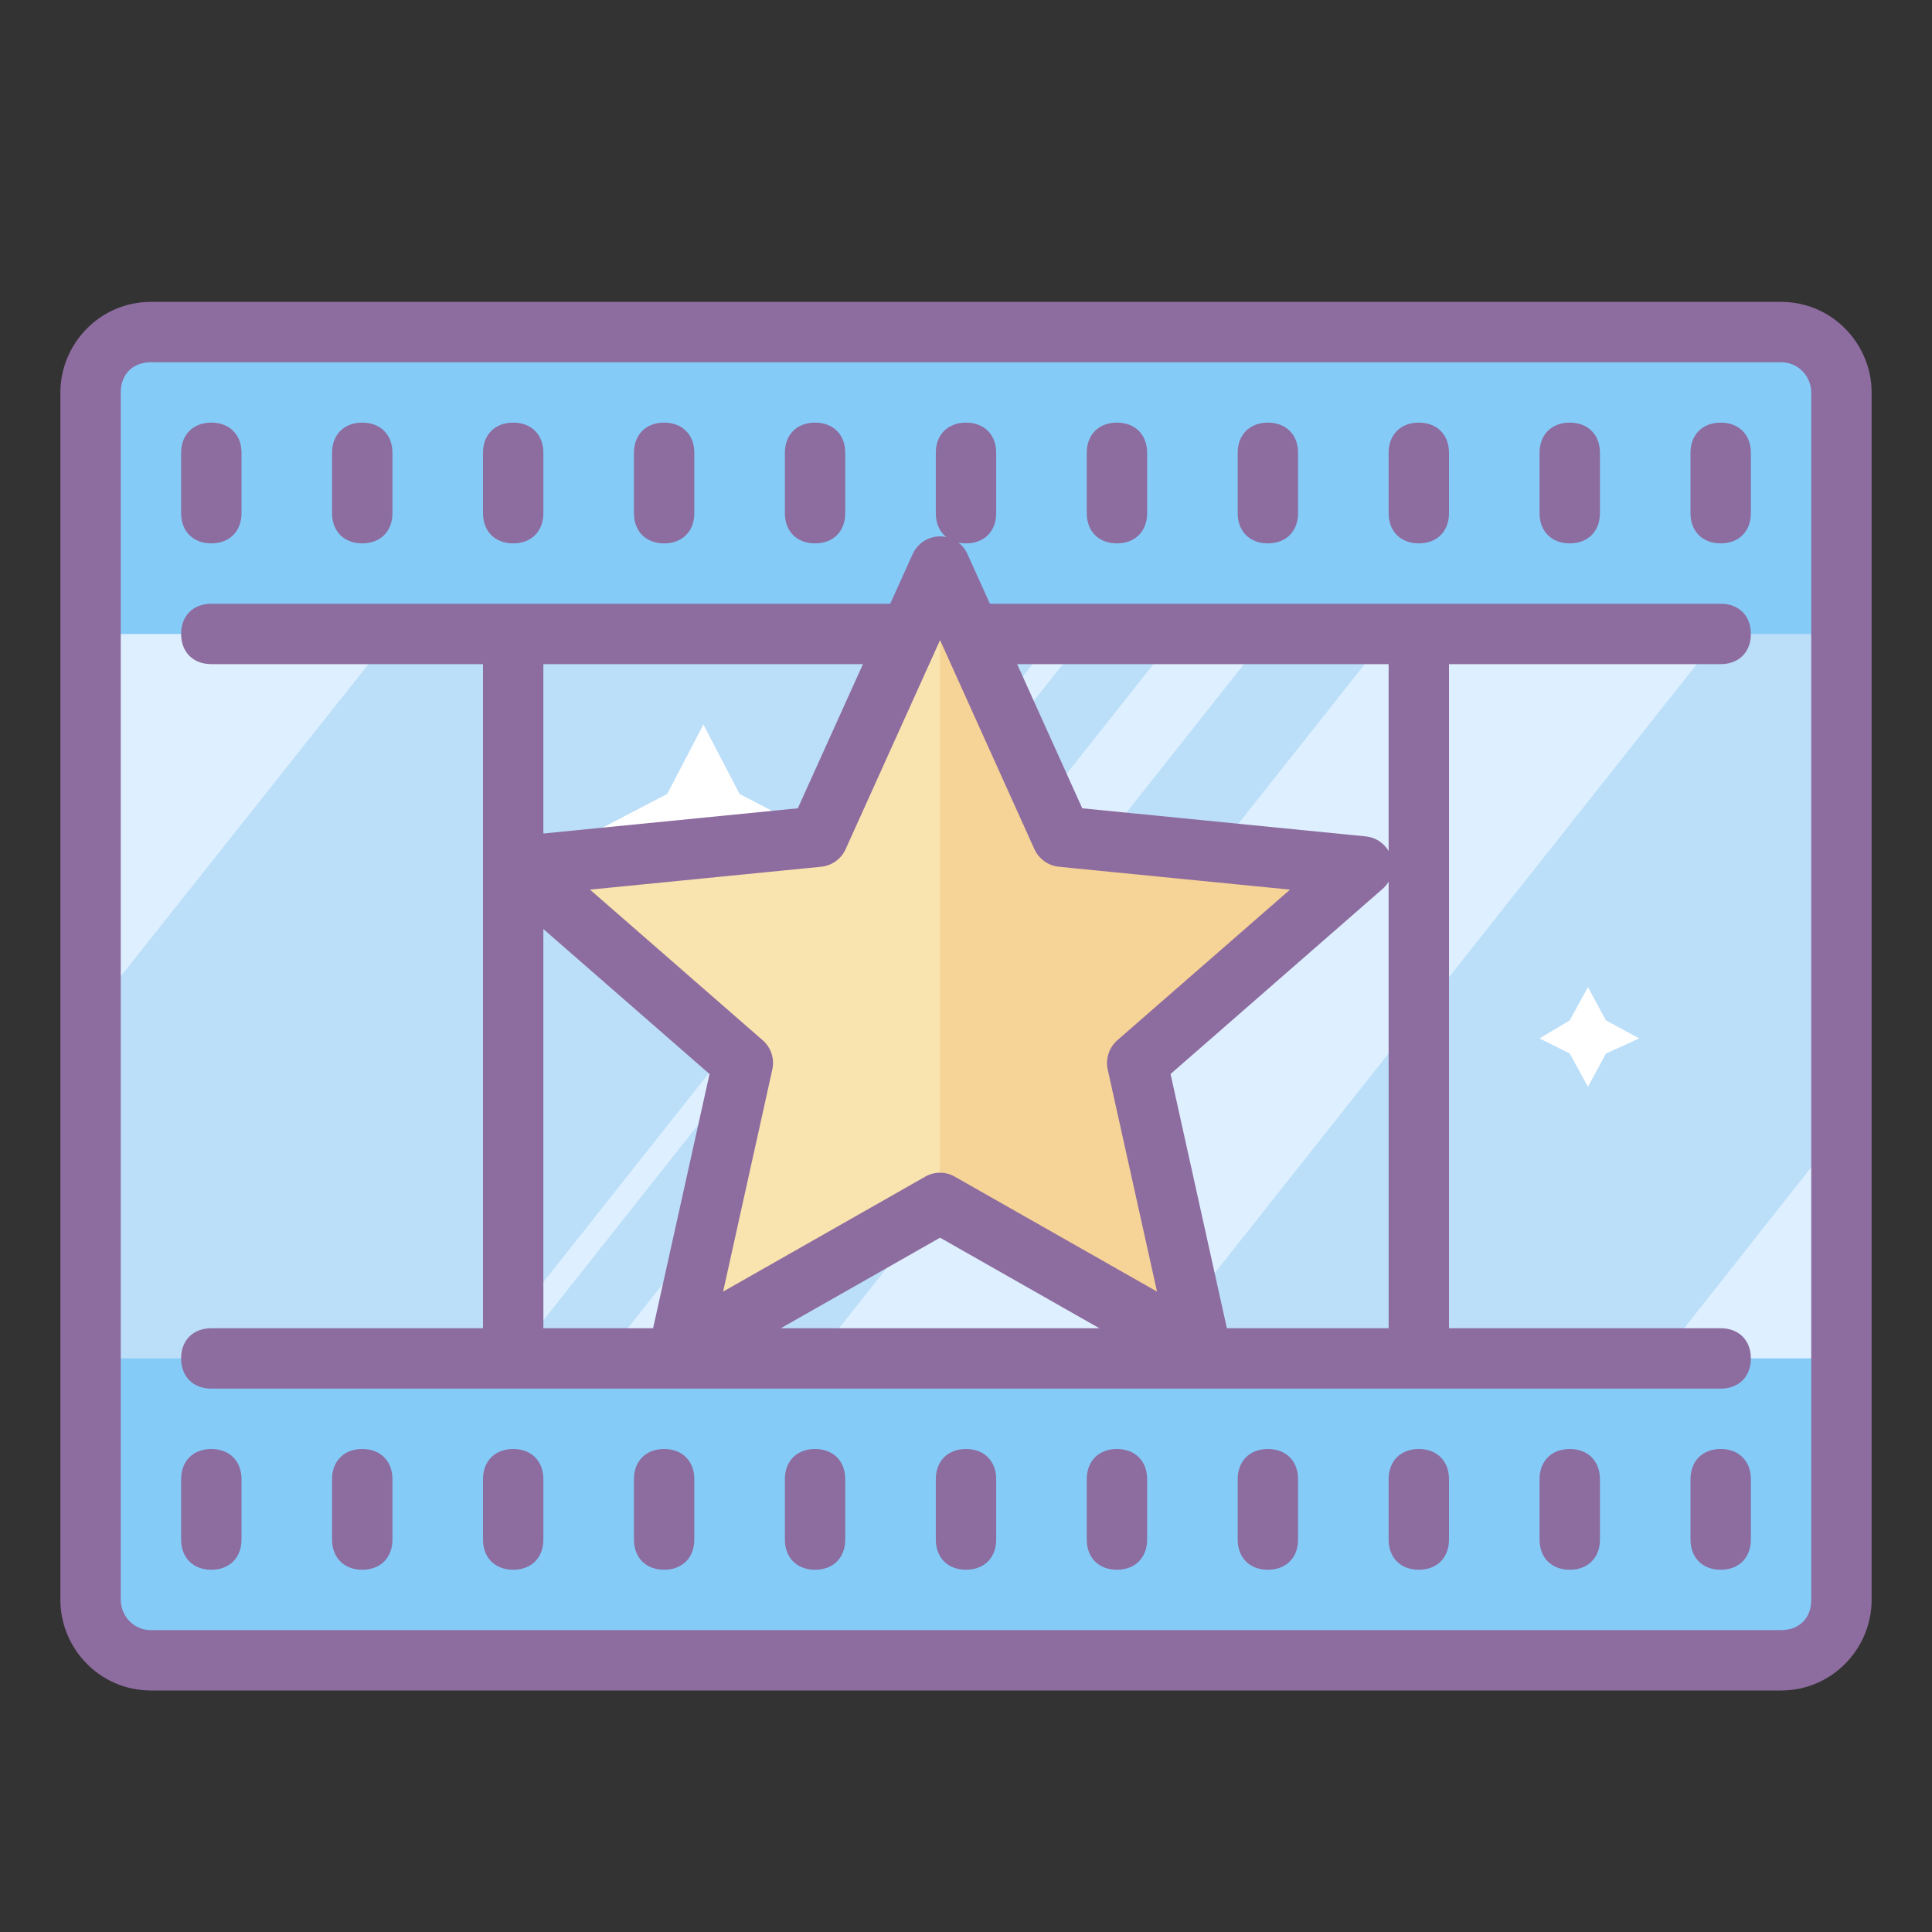 <svg viewBox="0 0 64 64" xmlns="http://www.w3.org/2000/svg"><rect x="0" y="0" width="64" height="64" fill="#333333" stroke="none"/><path d="m58 55h-52c-1.699 0-3-1.301-3-3v-38c0-1.699 1.301-3 3-3h52c1.699 0 3 1.301 3 3v38c0 1.699-1.301 3-3 3zm0 0" fill="#bbdef9"/><path d="m38 45h-11l19-24h11zm-15 0h-3l19-24h3zm-6 0h-1l19-24h1zm-14-24h10l-10 12.602zm58 24h-6l6-7.602zm0 0" fill="#def0ff"/><path d="m61 21h-58v-7c0-1.699 1.301-3 3-3h52c1.699 0 3 1.301 3 3zm-3 34h-52c-1.699 0-3-1.301-3-3v-7h58v7c0 1.699-1.301 3-3 3zm0 0" fill="#85cbf8"/><path d="m23.301 24 1.199 2.301 2.301 1.199-2.301 1.199-1.199 2.301-1.199-2.301-2.301-1.199 2.301-1.199zm10.098 12.199.801 1.5 1.602.902-1.602.797-.801 1.602-.898-1.602-1.5-.797 1.5-.902zm19.203-3.5.598 1.102 1.102.598-1.102.5-.598 1.102-.602-1.102-1-.5 1-.598zm0 0" fill="#fff"/><path d="m59 10h-54c-1.699 0-3 1.398-3 3v40c0 1.602 1.301 3 3 3h54c1.699 0 3-1.398 3-3v-40c0-1.602-1.301-3-3-3zm1 43c0 .602-.398 1-1 1h-54c-.602 0-1-.5-1-1v-40c0-.602.398-1 1-1h54c.602 0 1 .5 1 1zm0 0" fill="#8d6c9f"/><path d="m12 18c.602 0 1-.398 1-1v-2c0-.602-.398-1-1-1s-1 .398-1 1v2c0 .602.398 1 1 1zm-5 0c.602 0 1-.398 1-1v-2c0-.602-.398-1-1-1s-1 .398-1 1v2c0 .602.398 1 1 1zm10 0c.602 0 1-.398 1-1v-2c0-.602-.398-1-1-1s-1 .398-1 1v2c0 .602.398 1 1 1zm5 0c.602 0 1-.398 1-1v-2c0-.602-.398-1-1-1s-1 .398-1 1v2c0 .602.398 1 1 1zm5 0c.602 0 1-.398 1-1v-2c0-.602-.398-1-1-1s-1 .398-1 1v2c0 .602.398 1 1 1zm5 0c.602 0 1-.398 1-1v-2c0-.602-.398-1-1-1s-1 .398-1 1v2c0 .602.398 1 1 1zm5 0c.602 0 1-.398 1-1v-2c0-.602-.398-1-1-1s-1 .398-1 1v2c0 .602.398 1 1 1zm5 0c.602 0 1-.398 1-1v-2c0-.602-.398-1-1-1s-1 .398-1 1v2c0 .602.398 1 1 1zm5 0c.602 0 1-.398 1-1v-2c0-.602-.398-1-1-1s-1 .398-1 1v2c0 .602.398 1 1 1zm10-4c-.602 0-1 .398-1 1v2c0 .602.398 1 1 1s1-.398 1-1v-2c0-.602-.398-1-1-1zm-5 4c.602 0 1-.398 1-1v-2c0-.602-.398-1-1-1s-1 .398-1 1v2c0 .602.398 1 1 1zm-40 30c-.602 0-1 .398-1 1v2c0 .602.398 1 1 1s1-.398 1-1v-2c0-.602-.398-1-1-1zm-5 0c-.602 0-1 .398-1 1v2c0 .602.398 1 1 1s1-.398 1-1v-2c0-.602-.398-1-1-1zm10 0c-.602 0-1 .398-1 1v2c0 .602.398 1 1 1s1-.398 1-1v-2c0-.602-.398-1-1-1zm5 0c-.602 0-1 .398-1 1v2c0 .602.398 1 1 1s1-.398 1-1v-2c0-.602-.398-1-1-1zm5 0c-.602 0-1 .398-1 1v2c0 .602.398 1 1 1s1-.398 1-1v-2c0-.602-.398-1-1-1zm5 0c-.602 0-1 .398-1 1v2c0 .602.398 1 1 1s1-.398 1-1v-2c0-.602-.398-1-1-1zm5 0c-.602 0-1 .398-1 1v2c0 .602.398 1 1 1s1-.398 1-1v-2c0-.602-.398-1-1-1zm5 0c-.602 0-1 .398-1 1v2c0 .602.398 1 1 1s1-.398 1-1v-2c0-.602-.398-1-1-1zm5 0c-.602 0-1 .398-1 1v2c0 .602.398 1 1 1s1-.398 1-1v-2c0-.602-.398-1-1-1zm10 0c-.602 0-1 .398-1 1v2c0 .602.398 1 1 1s1-.398 1-1v-2c0-.602-.398-1-1-1zm-5 0c-.602 0-1 .398-1 1v2c0 .602.398 1 1 1s1-.398 1-1v-2c0-.602-.398-1-1-1zm5-26c.602 0 1-.398 1-1s-.398-1-1-1h-50c-.602 0-1 .398-1 1s.398 1 1 1h9v22h-9c-.602 0-1 .398-1 1s.398 1 1 1h50c.602 0 1-.398 1-1s-.398-1-1-1h-9v-22zm-11 22h-28v-22h28zm0 0" fill="#8d6c9f"/><path d="m37.418 35.18 2.371 9.836-8.648-5.426-8.648 5.426.719-2.996.48-2 1.168-4.84-7.719-6.848 10.23-.941 3.77-9.367 3 7.457.77 1.91 1.227.109 9 .832zm0 0" fill="#f9e3ae"/><path d="m37.418 35.18 2.371 9.836-8.648-5.426v-21.566l3 7.457.77 1.91 1.227.109 9 .832zm0 0" fill="#f6d397"/><path d="m39.789 45.766c-.172.004-.344-.043-.492-.129l-8.156-4.637-8.156 4.637c-.344.191-.77.168-1.086-.066-.32-.234-.469-.633-.387-1.02l1.992-8.973-7.02-6.125c-.301-.262-.418-.676-.297-1.059.121-.379.457-.648.855-.688l9.387-.93 3.801-8.414c.16-.359.516-.594.91-.594.391 0 .75.23.91.59l3.801 8.418 9.383.93c.398.035.734.309.859.688.121.383.004.797-.301 1.059l-7.016 6.125 1.988 8.973c.066.297-.004.605-.195.844-.191.234-.477.375-.781.371zm-8.648-6.918c.168 0 .34.043.492.133l6.695 3.805-1.633-7.355c-.078-.355.043-.727.316-.969l5.723-4.992-7.656-.758c-.355-.035-.664-.258-.812-.582l-3.125-6.926-3.129 6.926c-.145.324-.457.547-.812.582l-7.656.758 5.723 4.992c.273.238.398.613.316.969l-1.629 7.355 6.691-3.805c.152-.09.324-.133.496-.133zm0 0" fill="#8d6c9f"/></svg>
